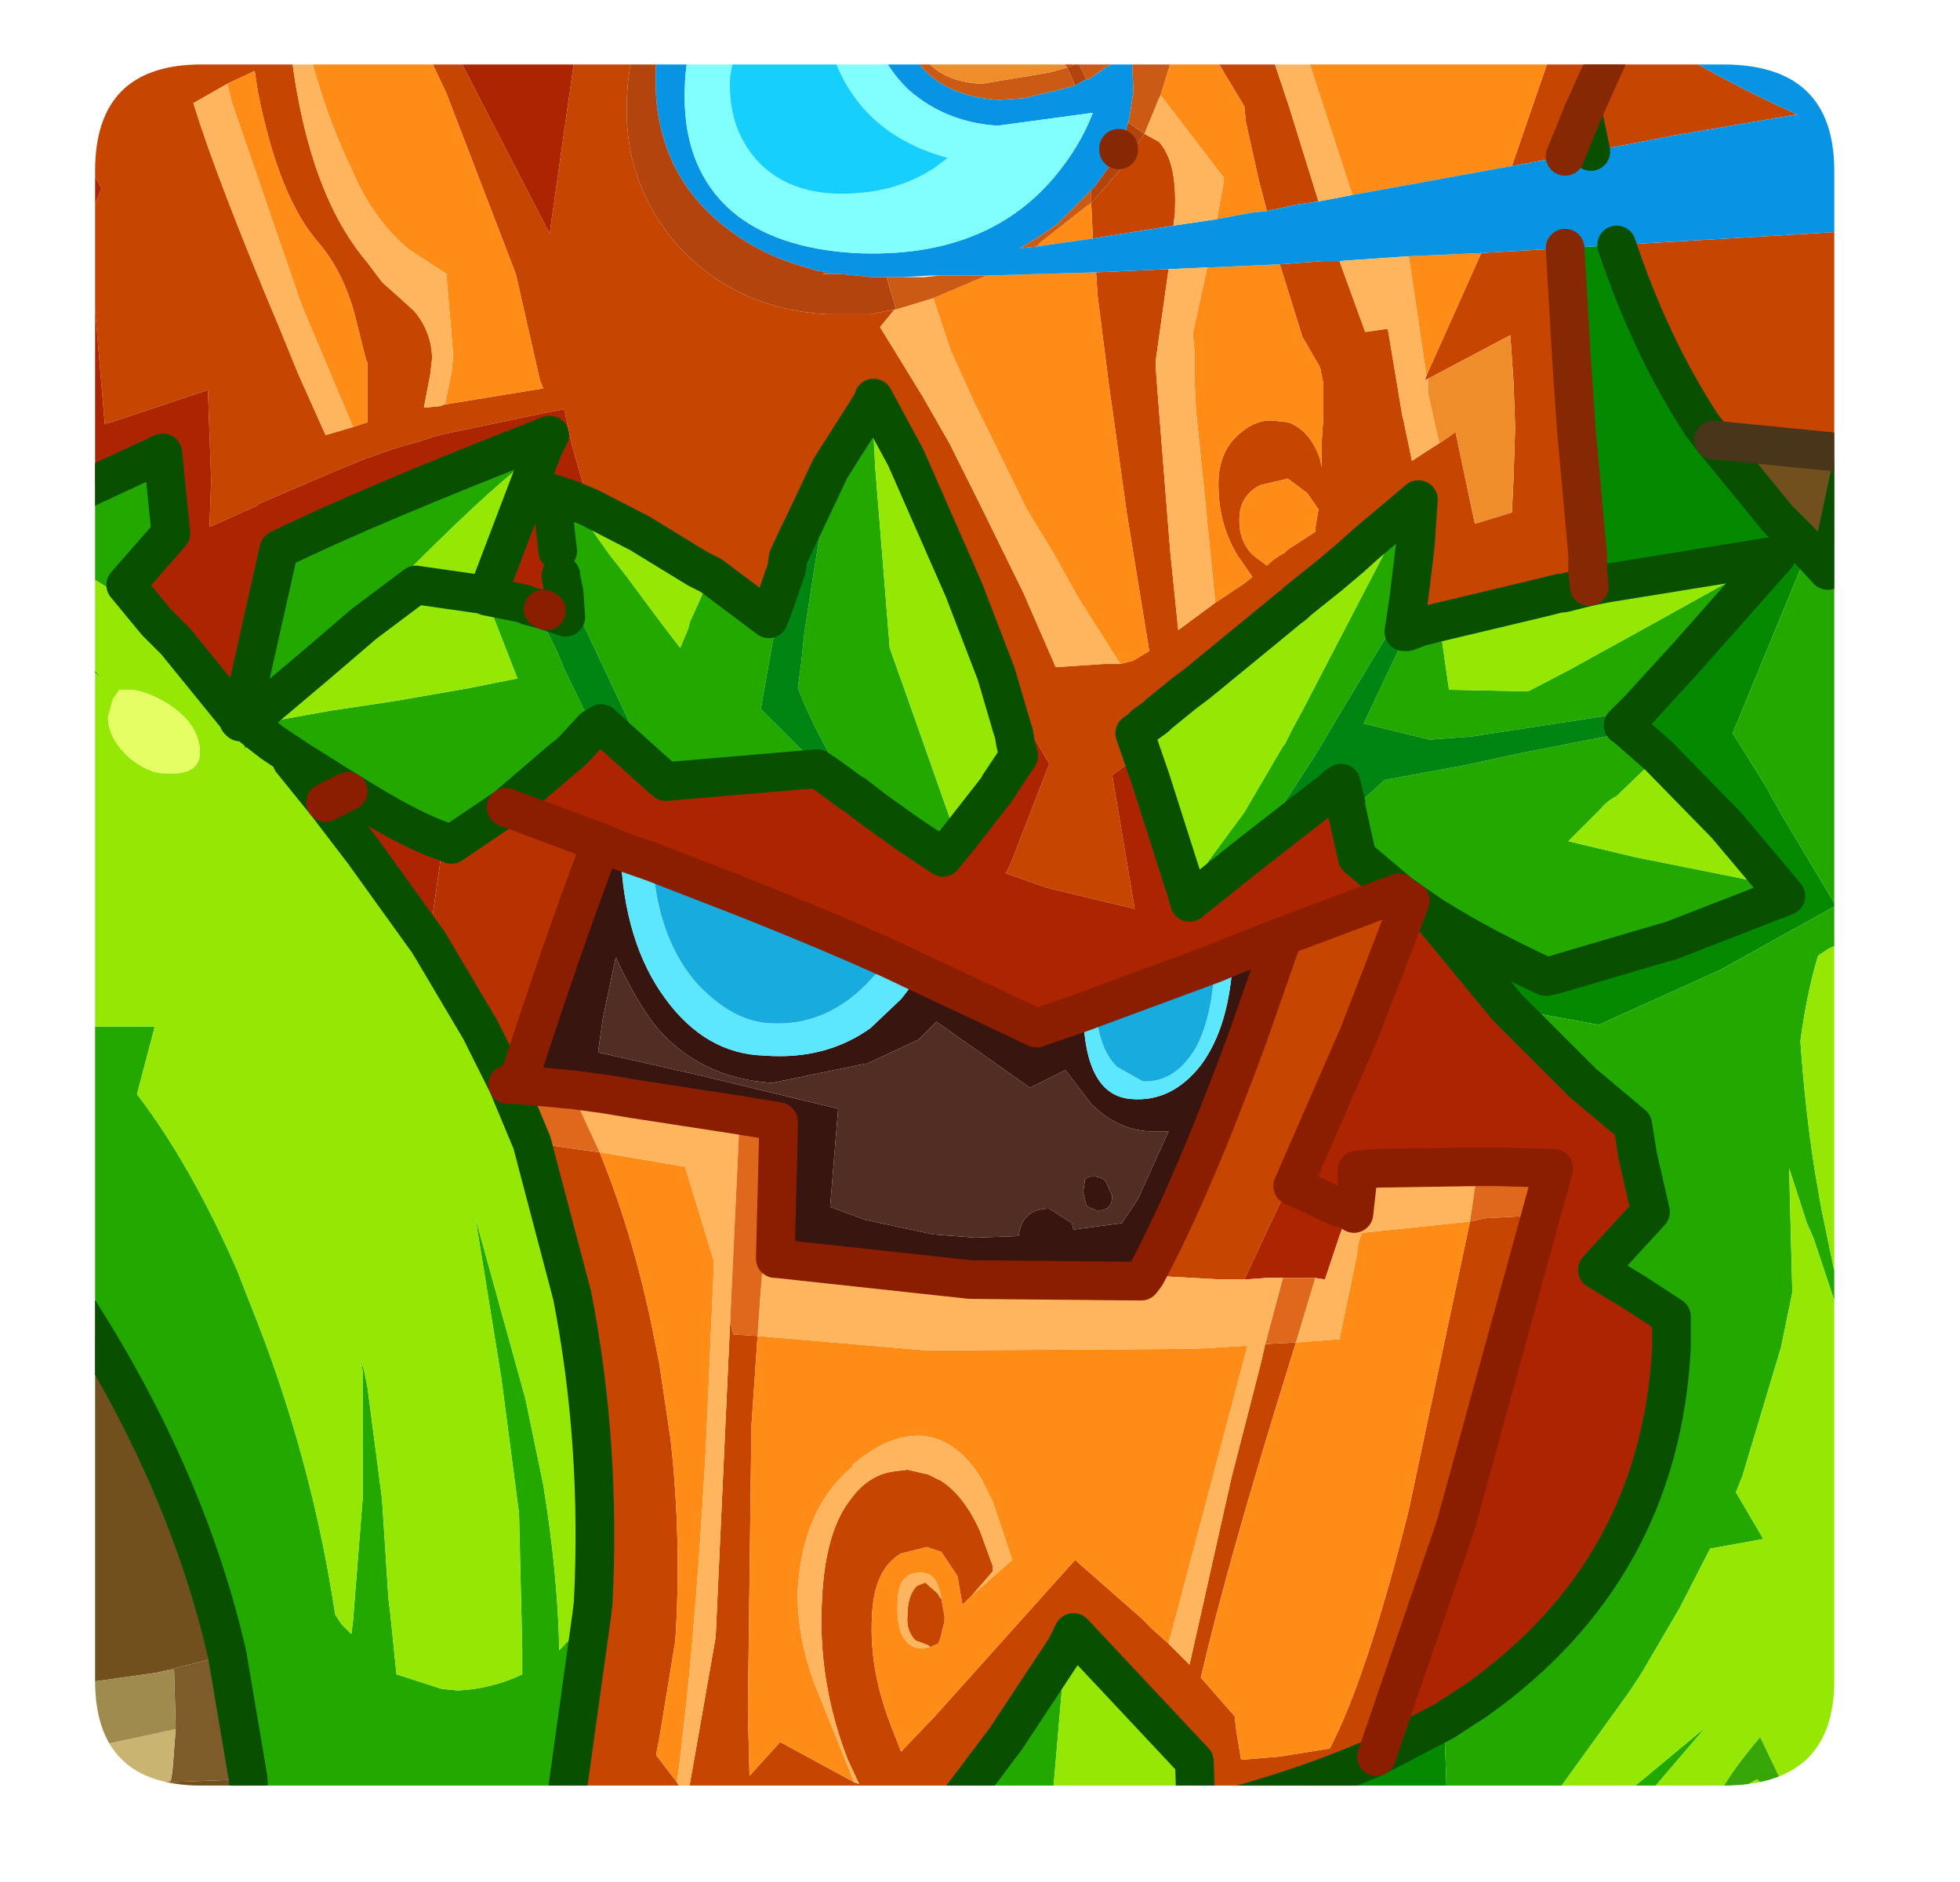 <?xml version="1.0" encoding="UTF-8" standalone="no"?>
<svg xmlns:ffdec="https://www.free-decompiler.com/flash" xmlns:xlink="http://www.w3.org/1999/xlink" ffdec:objectType="frame" height="58.4px" width="60.8px" xmlns="http://www.w3.org/2000/svg">
  <g transform="matrix(1.0, 0.0, 0.0, 1.0, 2.95, 2.0)">
    <clipPath id="clipPath0" transform="matrix(1.0, 0.0, 0.0, 1.0, 0.0, 0.0)">
      <path d="M50.5 0.0 Q53.95 0.0 53.95 3.3 L53.95 50.15 Q53.95 53.4 50.5 53.4 L3.3 53.4 Q0.0 53.4 0.0 50.15 L0.0 3.3 Q0.0 0.0 3.3 0.0 L50.5 0.0" fill="#000000" fill-rule="evenodd" stroke="none"/>
    </clipPath>
    <g clip-path="url(#clipPath0)">
      <use ffdec:characterId="2" height="58.4" transform="matrix(1.0, 0.0, 0.0, 1.0, -2.95, -2.0)" width="60.8" xlink:href="#shape1"/>
    </g>
    <use ffdec:characterId="3" height="53.4" transform="matrix(1.0, 0.0, 0.0, 1.0, 0.0, 0.0)" width="53.95" xlink:href="#shape2"/>
  </g>
  <defs>
    <g id="shape1" transform="matrix(1.0, 0.0, 0.0, 1.0, 2.95, 2.0)">
      <path d="M44.2 55.8 L40.15 55.8 40.25 54.8 40.25 54.65 37.85 55.1 37.7 55.15 34.9 55.8 34.05 55.8 34.05 55.4 34.15 54.35 Q37.25 53.6 39.75 52.5 L41.85 51.4 42.0 55.75 44.1 55.1 44.2 55.8 M14.1 55.8 L11.35 55.8 12.3 55.15 14.65 53.55 14.1 55.8 M5.1 55.8 L4.85 55.8 4.85 55.45 5.1 55.8 M46.4 2.7 L45.6 2.85 46.15 1.5 46.4 2.7 M40.6 17.6 L41.1 17.45 40.7 17.6 40.6 17.6 M46.35 16.2 L46.3 15.7 46.3 15.2 45.95 11.35 45.8 9.15 45.6 5.7 47.2 5.6 Q48.25 8.75 49.85 11.2 L50.2 11.65 52.2 14.1 53.15 15.05 50.8 20.75 51.8 22.35 52.3 23.25 54.0 26.1 50.4 28.1 47.3 29.5 46.65 29.8 44.75 29.45 43.8 29.25 41.45 26.4 Q42.95 27.35 45.0 28.3 L45.25 28.25 48.65 27.25 48.85 27.2 52.45 25.8 52.2 25.5 50.6 23.6 48.5 21.45 47.65 20.7 47.6 20.65 47.4 20.5 47.9 20.0 49.45 18.3 52.15 15.25 52.1 15.25 46.85 16.1 46.35 16.2" fill="#058a00" fill-rule="evenodd" stroke="none"/>
      <path d="M10.85 10.55 L13.9 10.05 13.8 9.8 13.55 8.7 13.05 6.5 10.9 0.9 10.1 -0.8 9.9 -0.85 6.7 -0.45 6.1 -0.2 Q6.65 4.05 8.45 6.15 L8.9 6.75 9.9 7.65 Q10.4 8.25 10.45 9.0 L10.45 9.15 10.4 9.6 10.2 10.65 10.7 10.6 10.85 10.55 M10.7 -1.45 L11.0 -0.75 14.1 5.25 15.05 -1.45 17.05 -1.45 Q16.55 -0.3 16.5 1.0 16.35 3.7 18.15 5.7 19.95 7.6 22.7 7.75 L24.05 7.75 24.8 7.6 24.35 8.15 25.15 9.45 25.7 10.35 26.5 11.75 27.45 13.65 28.8 16.4 29.8 18.7 31.3 18.6 31.8 18.6 32.2 18.5 32.7 18.2 32.0 13.9 31.55 10.65 31.45 9.95 31.1 7.2 31.05 6.45 33.3 6.35 32.9 9.2 32.9 9.4 33.0 10.7 33.35 15.1 33.6 17.55 34.75 16.7 35.65 16.1 35.9 15.9 35.45 15.25 Q34.8 14.2 34.85 12.85 34.9 12.0 35.45 11.5 36.0 11.0 36.55 11.05 L37.0 11.1 Q37.7 11.35 38.0 12.25 L38.05 12.5 38.05 11.7 38.1 10.95 38.1 9.9 38.0 9.4 37.45 8.45 36.75 6.2 38.1 6.1 38.6 6.1 39.4 8.3 40.1 8.2 40.55 10.9 40.6 11.1 40.85 12.3 Q41.3 12.0 41.7 11.75 L42.0 11.55 42.2 11.4 42.8 14.25 43.95 13.9 44.0 12.85 44.05 11.25 44.0 9.85 43.9 8.4 41.35 9.75 41.25 9.8 41.3 9.65 43.0 5.85 45.6 5.7 45.8 9.15 45.95 11.35 46.3 15.2 46.3 15.7 46.35 16.2 45.55 16.4 45.45 16.4 44.85 16.55 41.7 17.3 41.1 17.45 40.6 17.6 40.75 16.6 40.95 14.95 41.05 13.5 40.7 13.8 39.45 14.85 38.95 15.3 38.3 15.85 37.3 16.65 37.2 16.75 37.0 16.9 36.7 17.15 34.2 19.2 33.8 19.5 33.0 20.15 32.9 20.25 32.85 20.25 32.55 20.5 32.4 20.65 32.25 20.75 32.45 21.4 31.55 22.05 32.25 26.2 29.55 25.55 28.4 25.15 28.25 25.1 28.4 24.8 29.6 21.7 27.95 18.9 26.95 16.3 25.15 12.2 24.15 10.35 24.1 10.5 23.05 12.15 22.8 12.55 21.95 14.35 21.8 14.65 21.5 15.3 21.05 16.8 20.9 17.2 19.1 15.85 18.7 15.65 16.9 14.55 15.35 13.75 14.8 11.85 14.55 10.7 14.0 10.8 10.9 11.45 10.5 11.55 10.2 11.65 10.05 11.7 Q9.25 11.9 8.5 12.2 L8.45 12.2 Q8.0 12.4 7.6 12.55 L5.15 13.6 5.05 13.65 5.0 13.7 3.55 14.35 3.6 12.9 3.5 10.1 0.5 11.1 0.3 11.15 -0.2 5.25 0.0 4.3 0.2 3.85 -0.25 3.05 -0.9 4.35 -0.9 4.75 -0.8 11.5 -1.9 11.8 -2.35 11.45 -2.35 4.75 -2.3 4.45 -1.5 2.55 -0.45 0.2 -2.35 0.65 -2.35 -1.45 10.7 -1.45 M28.95 -1.45 L30.05 -1.45 30.5 -0.05 30.15 0.1 29.65 -0.65 29.4 -0.85 28.95 -1.45 M34.0 -1.45 L36.15 -1.45 36.55 -0.15 37.05 1.35 37.95 4.25 37.25 4.35 36.35 4.55 36.1 3.6 35.7 1.8 35.65 1.3 34.0 -1.45 M45.1 -1.45 L47.45 -1.45 47.45 -1.4 Q50.0 0.3 52.8 1.55 L49.0 2.2 46.4 2.7 46.15 1.5 45.6 2.85 43.95 3.15 45.5 -1.35 45.1 -1.45 M57.25 5.0 L57.25 11.65 55.75 12.2 50.2 11.65 49.85 11.2 Q48.25 8.75 47.2 5.6 L51.5 5.35 57.25 5.0 M25.35 55.8 L25.0 55.8 24.1 55.3 22.55 54.25 21.7 55.8 14.1 55.8 14.65 53.55 15.4 48.15 15.45 47.75 Q15.7 42.8 14.8 38.2 L13.55 33.45 14.9 33.65 15.65 33.75 Q16.65 36.2 17.25 39.05 L17.5 40.3 17.85 42.65 Q18.2 45.75 18.0 48.9 L17.5 51.95 17.4 52.45 18.05 53.3 18.3 53.75 18.45 53.35 19.25 48.8 19.7 39.0 19.8 39.4 20.55 39.45 20.35 42.4 20.35 42.6 20.35 43.05 20.25 51.1 20.3 53.1 21.25 52.05 23.55 53.3 23.7 53.35 23.35 52.6 Q22.4 50.15 22.55 47.6 22.65 45.5 23.45 44.5 24.0 43.75 24.8 43.65 L25.2 43.6 25.85 43.75 26.25 43.95 Q26.95 44.4 27.45 45.5 L27.85 46.6 27.85 46.75 27.2 47.5 26.9 47.8 26.9 47.75 26.75 46.9 26.25 46.15 25.8 46.0 25.0 46.2 Q24.15 46.7 24.1 48.15 24.0 49.85 24.75 51.7 L25.0 52.35 26.05 51.25 30.4 46.4 32.45 48.2 32.8 48.55 33.3 49.0 33.95 49.65 35.25 43.85 36.15 40.35 36.3 39.7 37.25 39.65 37.05 40.3 Q35.15 46.4 34.3 50.05 L35.35 51.25 35.4 51.7 35.55 52.6 36.75 52.5 38.3 52.25 Q39.45 50.05 40.75 44.85 L42.65 35.9 43.1 35.8 44.85 35.7 42.2 45.35 39.75 52.5 Q37.25 53.6 34.15 54.35 L34.15 54.15 34.1 52.65 30.35 48.65 30.1 49.15 28.25 51.95 25.35 55.8 M31.05 0.3 L31.3 0.1 31.3 0.15 31.05 0.3 M40.8 25.95 L40.05 27.9 39.2 30.1 35.65 37.7 34.95 37.7 33.15 37.6 32.6 37.55 Q34.0 34.95 35.75 30.2 L36.85 27.05 40.45 25.7 40.8 25.95 M33.45 5.0 L30.95 5.4 30.9 4.3 31.95 3.1 32.55 2.15 33.0 2.4 Q33.55 3.0 33.5 4.45 L33.5 4.5 33.5 4.6 33.45 5.0 M31.75 2.6 L31.95 2.15 31.75 2.65 31.75 2.6 M37.6 13.3 L37.0 12.85 36.15 13.05 Q35.55 13.35 35.5 14.0 35.45 14.8 35.95 15.25 L36.35 15.55 Q36.6 15.3 36.9 15.15 L37.0 15.05 37.85 14.5 37.85 14.4 37.95 13.8 37.6 13.3 M8.0 11.25 L8.45 11.1 8.45 9.25 8.4 9.15 8.05 7.75 Q7.7 6.45 6.95 5.55 5.7 4.15 5.05 0.85 L4.95 0.2 4.1 0.6 3.05 1.2 Q3.75 3.5 5.75 8.25 L6.3 9.6 7.15 11.5 8.0 11.25 M26.25 47.6 L26.35 48.15 26.35 48.3 26.2 48.9 26.15 49.0 25.9 49.1 25.85 49.05 25.45 48.9 Q25.15 48.6 25.2 48.1 25.2 47.55 25.45 47.25 L25.5 47.2 25.75 47.1 26.15 47.45 26.2 47.55 26.25 47.6 M46.15 1.5 L47.45 -1.4 46.15 1.5" fill="#c74500" fill-rule="evenodd" stroke="none"/>
      <path d="M6.7 -0.45 L9.9 -0.85 10.1 -0.8 10.9 0.9 13.05 6.5 13.55 8.7 13.8 9.8 13.9 10.05 10.85 10.55 11.05 9.6 11.1 9.15 11.1 8.9 10.9 6.55 10.9 6.5 9.75 5.75 Q8.65 4.85 8.0 3.35 7.2 1.7 6.7 -0.2 L6.7 -0.45 M31.2 -1.45 L33.5 -1.45 32.9 -1.1 32.65 -1.0 Q32.0 -0.65 31.45 -0.45 L31.2 -1.45 M33.55 -1.45 L34.0 -1.45 35.65 1.3 35.7 1.8 36.1 3.6 36.35 4.55 35.85 4.6 34.8 4.8 35.0 3.7 35.0 3.5 33.05 0.95 33.45 -0.35 33.55 -1.3 33.55 -1.45 M37.25 -1.45 L45.1 -1.45 45.5 -1.35 43.95 3.15 39.0 4.05 37.65 -0.1 37.25 -1.45 M43.0 5.85 L41.3 9.65 40.75 5.95 43.0 5.85 M36.75 6.2 L37.45 8.45 38.0 9.4 38.1 9.9 38.1 10.95 38.05 11.7 38.05 12.5 38.0 12.25 Q37.7 11.35 37.0 11.1 L36.55 11.05 Q36.0 11.0 35.45 11.5 34.9 12.0 34.85 12.85 34.8 14.2 35.45 15.25 L35.9 15.9 35.65 16.1 34.75 16.7 34.25 11.7 34.15 10.75 34.1 9.65 34.1 8.95 34.1 8.85 34.05 8.35 34.5 6.3 36.75 6.2 M31.05 6.45 L31.1 7.2 31.45 9.95 31.55 10.65 32.0 13.9 32.7 18.2 32.2 18.5 31.8 18.6 30.5 16.55 29.75 15.2 28.9 13.8 27.7 11.35 27.25 10.45 27.05 10.0 26.55 8.9 26.0 7.25 27.65 6.55 29.3 6.5 31.05 6.45 M42.65 35.9 L40.75 44.85 Q39.45 50.05 38.3 52.25 L36.75 52.5 35.55 52.6 35.4 51.7 35.35 51.25 34.3 50.05 Q35.15 46.4 37.05 40.3 L37.25 39.65 38.6 39.55 39.15 36.9 Q39.15 36.6 39.3 36.25 L42.65 35.9 M30.95 5.4 L29.2 5.65 29.35 5.5 30.75 4.4 30.9 4.3 30.95 5.4 M37.6 13.3 L37.95 13.8 37.85 14.4 37.85 14.5 37.0 15.05 36.9 15.15 Q36.6 15.3 36.35 15.55 L35.95 15.25 Q35.45 14.8 35.5 14.0 35.55 13.35 36.15 13.05 L37.0 12.85 37.6 13.3 M4.1 0.6 L4.95 0.2 5.05 0.85 Q5.7 4.15 6.95 5.55 7.7 6.45 8.05 7.75 L8.4 9.15 8.45 9.25 8.45 11.1 8.0 11.25 6.4 7.45 4.25 1.2 4.1 0.6 M15.65 33.75 L18.3 34.2 19.2 37.15 19.0 41.7 18.95 42.85 Q18.6 49.2 18.05 53.3 L17.4 52.45 17.5 51.95 18.0 48.9 Q18.2 45.75 17.85 42.65 L17.5 40.3 17.25 39.05 Q16.65 36.2 15.65 33.75 M23.55 53.3 L21.25 52.05 20.3 53.1 20.25 51.1 20.35 43.05 20.35 42.6 20.35 42.4 20.55 39.45 25.8 39.9 34.1 39.85 35.75 39.75 33.3 49.0 32.8 48.55 32.45 48.2 30.4 46.4 26.05 51.25 25.0 52.35 24.75 51.7 Q24.0 49.85 24.1 48.15 24.15 46.7 25.0 46.2 L25.8 46.0 26.25 46.15 26.75 46.9 26.9 47.75 26.9 47.8 27.2 47.5 28.45 46.4 27.85 44.6 27.5 43.9 Q26.75 42.65 25.65 42.55 24.6 42.5 23.5 43.45 L23.5 43.5 Q21.95 44.8 21.8 47.3 21.75 48.65 22.3 50.2 L23.55 53.3 M26.25 47.6 L26.2 47.35 Q26.05 46.8 25.65 46.8 24.95 46.75 24.9 47.6 24.8 49.1 25.65 49.15 L25.9 49.1 26.15 49.0 26.2 48.9 26.35 48.3 26.35 48.15 26.25 47.6" fill="#ff8d17" fill-rule="evenodd" stroke="none"/>
      <path d="M57.25 17.45 L57.25 19.1 56.2 17.9 56.4 17.85 57.25 17.45 M57.25 54.1 L57.25 55.8 56.3 55.8 57.25 54.1 M4.85 55.8 L-2.35 55.8 -2.35 54.0 2.15 53.3 4.75 53.2 4.85 55.45 4.85 55.8 M-2.35 50.25 L-2.35 38.25 -0.9 38.05 Q2.8 43.65 4.1 49.35 L1.9 49.9 -1.3 50.35 -2.35 50.25 M50.2 11.65 L55.75 12.2 54.45 12.65 53.85 15.45 53.75 15.7 53.15 15.05 52.2 14.1 50.2 11.65" fill="#72501e" fill-rule="evenodd" stroke="none"/>
      <path d="M57.25 11.65 L57.25 14.4 56.35 15.05 56.15 15.35 55.1 17.0 54.9 17.4 55.95 17.65 56.4 17.85 56.2 17.9 57.25 19.1 57.25 26.0 55.9 26.5 55.95 28.4 55.95 33.65 55.7 36.05 55.45 31.85 55.25 29.4 54.9 26.9 54.8 26.95 53.75 27.45 53.45 27.65 Q53.1 28.8 52.9 30.3 53.05 32.45 53.35 34.35 L53.55 35.5 54.45 39.85 53.3 36.4 53.1 35.95 52.55 34.25 52.65 38.1 52.3 39.8 51.1 43.8 50.9 44.3 51.75 45.75 50.1 46.05 49.15 47.9 47.95 49.95 47.55 50.55 45.35 53.6 45.4 53.7 45.7 55.1 45.85 55.0 47.3 53.8 49.95 51.6 47.3 54.7 46.6 55.5 46.3 55.8 44.2 55.8 44.1 55.1 42.0 55.75 41.85 51.4 42.85 50.75 Q48.55 46.7 48.9 39.8 L48.9 38.85 47.75 38.1 46.6 37.4 48.25 35.6 47.85 33.85 47.7 32.9 46.15 31.6 43.8 29.25 44.75 29.45 46.65 29.8 47.3 29.5 50.4 28.1 54.0 26.1 52.3 23.25 51.8 22.35 50.8 20.75 53.15 15.05 53.75 15.7 53.85 15.45 54.45 12.65 55.75 12.2 57.25 11.65 M57.25 52.7 L57.25 54.1 56.3 55.8 53.65 55.8 54.0 54.95 54.65 53.25 55.05 54.8 57.25 52.7 M39.15 55.8 L34.9 55.8 37.7 55.15 37.85 55.1 40.25 54.65 40.25 54.8 39.15 55.8 M29.55 55.8 L25.35 55.8 28.25 51.95 30.1 49.15 29.6 54.95 29.55 55.8 M11.35 55.8 L5.1 55.8 4.85 55.45 4.75 53.2 4.1 49.35 Q2.8 43.65 -0.9 38.05 L-2.35 36.0 -2.35 29.55 -1.7 29.8 -0.3 29.85 1.65 29.85 1.85 29.85 1.8 30.05 1.3 31.95 Q2.95 34.1 4.4 37.4 L4.85 38.55 Q6.7 43.15 7.45 48.1 L7.65 48.4 7.95 48.7 8.0 48.3 8.3 44.5 8.3 44.25 8.3 41.85 8.3 40.6 8.3 40.55 8.25 40.2 8.35 40.55 8.45 41.05 8.9 44.5 9.1 47.6 9.15 48.0 9.35 49.95 10.75 50.4 11.25 50.45 Q12.3 50.4 13.25 49.95 L13.25 49.15 13.15 44.95 12.6 40.75 11.8 35.8 13.35 41.4 13.9 44.05 Q14.35 46.8 14.4 49.2 L15.4 48.15 14.65 53.55 12.3 55.15 11.35 55.8 M-2.35 16.95 L-2.35 16.0 -1.3 17.2 -1.15 17.4 0.2 19.05 -1.55 17.55 -2.35 16.95 M-2.35 14.85 L-2.35 13.9 -2.2 14.05 2.1 12.05 2.35 14.55 0.95 16.15 1.9 17.3 Q-0.15 15.7 -2.35 14.85 M4.45 20.35 L4.5 20.4 5.7 15.05 Q8.45 13.7 14.1 11.5 L13.9 11.9 13.1 12.55 Q11.6 13.75 8.4 17.05 L6.95 18.55 4.7 20.45 4.75 20.45 5.35 20.4 7.3 20.05 9.3 19.75 11.6 19.35 13.1 19.05 12.4 17.25 12.15 16.65 12.1 16.55 12.05 16.45 12.15 16.5 13.15 16.7 13.35 16.75 13.45 16.8 13.65 16.85 14.35 18.25 14.55 18.75 15.45 20.6 14.85 21.25 14.75 21.35 14.5 21.55 12.75 23.05 11.05 24.2 10.8 24.1 Q9.75 23.75 7.85 22.55 L7.6 22.4 6.25 21.55 5.5 21.05 5.05 20.7 4.65 21.25 4.45 20.35 M14.45 15.9 L14.45 15.85 14.35 15.1 14.15 13.3 14.75 13.5 15.95 15.2 16.5 15.9 17.5 17.25 18.15 18.1 18.4 17.5 18.45 17.3 19.1 15.85 20.9 17.2 21.05 16.8 21.45 15.65 21.2 16.7 21.05 17.75 20.95 18.3 20.65 20.0 22.7 22.05 22.4 21.85 17.7 22.25 17.25 21.85 14.45 15.9 M22.8 12.55 L23.05 12.15 24.1 10.5 24.2 12.5 24.65 18.1 25.2 19.65 25.5 20.5 26.75 24.05 26.3 24.6 25.25 23.9 24.2 23.15 23.55 22.65 Q22.45 21.0 21.8 19.35 L21.9 18.6 22.0 17.65 22.3 15.7 22.7 13.3 22.75 12.9 22.8 12.6 22.8 12.55 M40.7 13.8 L41.05 13.5 40.95 14.95 40.75 16.6 38.55 20.25 38.05 21.1 37.9 21.35 37.35 22.2 36.5 23.5 35.75 24.55 35.7 24.6 33.95 26.0 33.85 25.65 35.65 23.2 36.85 21.15 36.9 21.1 37.15 20.6 37.45 20.05 40.7 13.8 M41.1 17.45 L41.7 17.3 42.0 19.4 44.45 19.45 45.7 18.8 48.6 17.2 52.1 15.25 52.15 15.25 49.45 18.3 47.9 20.0 46.95 20.2 42.7 20.85 41.4 20.95 39.35 20.45 40.7 17.6 41.1 17.45 M47.65 20.7 L48.5 21.45 47.2 22.7 Q46.9 22.85 46.7 23.1 L45.7 24.1 47.8 24.6 51.05 25.25 52.2 25.5 52.45 25.8 48.85 27.2 48.65 27.25 45.25 28.25 45.0 28.3 Q42.95 27.35 41.45 26.4 L40.8 25.95 40.45 25.7 39.15 24.6 38.85 23.25 40.0 22.2 42.45 21.75 44.3 21.35 47.65 20.7 M4.75 20.45 L5.05 20.7 4.75 20.45" fill="#23a900" fill-rule="evenodd" stroke="none"/>
      <path d="M57.25 14.4 L57.25 17.45 56.4 17.85 55.95 17.65 54.9 17.4 55.1 17.0 56.15 15.35 56.35 15.05 57.25 14.4 M57.25 26.0 L57.25 37.85 57.15 37.95 57.25 37.95 57.25 52.7 55.05 54.8 54.65 53.25 54.0 54.95 53.65 55.8 46.3 55.8 46.6 55.5 47.3 54.7 49.95 51.6 47.3 53.8 45.85 55.0 45.7 55.1 45.4 53.7 45.35 53.6 47.55 50.55 47.95 49.95 49.15 47.9 50.1 46.05 51.75 45.75 50.9 44.3 51.1 43.8 52.3 39.8 52.65 38.1 52.55 34.25 53.1 35.95 53.3 36.4 54.45 39.85 53.55 35.5 53.35 34.35 Q53.05 32.45 52.9 30.3 53.1 28.8 53.45 27.65 L53.75 27.45 54.8 26.95 54.9 26.9 55.25 29.4 55.45 31.85 55.7 36.05 55.95 33.65 55.95 28.4 55.9 26.5 57.25 26.0 M40.15 55.8 L39.15 55.8 40.25 54.8 40.15 55.8 M34.05 55.8 L29.55 55.8 29.6 54.95 30.1 49.15 30.35 48.65 34.1 52.65 34.15 54.15 34.15 54.35 34.05 55.4 34.05 55.8 M25.0 55.8 L21.7 55.8 22.55 54.25 24.1 55.3 25.0 55.8 M-2.35 29.55 L-2.35 16.95 -1.55 17.55 0.2 19.05 -1.15 17.4 -1.3 17.2 -2.35 16.0 -2.35 14.85 Q-0.15 15.7 1.9 17.3 L2.5 17.9 4.45 20.3 4.45 20.35 4.65 21.25 5.05 20.7 5.5 21.05 6.25 21.55 6.1 21.6 7.15 22.9 8.3 24.4 10.35 27.25 11.95 29.95 12.8 31.65 13.55 33.45 14.8 38.2 Q15.7 42.8 15.45 47.75 L15.4 48.15 14.4 49.2 Q14.35 46.8 13.9 44.05 L13.35 41.4 11.8 35.8 12.6 40.75 13.15 44.95 13.25 49.15 13.25 49.95 Q12.3 50.4 11.25 50.45 L10.75 50.4 9.35 49.95 9.15 48.0 9.1 47.6 8.9 44.5 8.45 41.05 8.35 40.55 8.25 40.2 8.3 40.55 8.3 40.6 8.3 41.85 8.3 44.25 8.3 44.5 8.0 48.3 7.95 48.7 7.65 48.4 7.45 48.1 Q6.7 43.15 4.85 38.55 L4.4 37.4 Q2.95 34.1 1.3 31.95 L1.8 30.05 1.85 29.85 1.65 29.85 -0.3 29.85 -1.7 29.8 -2.35 29.55 M13.9 11.9 L12.15 16.5 12.05 16.45 9.95 16.15 8.35 17.35 6.95 18.55 8.35 17.35 9.95 16.15 12.05 16.45 12.1 16.55 12.15 16.65 12.4 17.25 13.1 19.05 11.6 19.35 9.3 19.75 7.3 20.05 5.35 20.4 4.75 20.45 4.7 20.45 6.95 18.55 8.4 17.05 Q11.6 13.75 13.1 12.55 L13.9 11.9 M14.75 13.5 L15.35 13.75 16.9 14.55 18.7 15.65 19.1 15.85 18.45 17.3 18.4 17.5 18.15 18.1 17.5 17.25 16.5 15.9 15.95 15.2 14.75 13.5 M24.1 10.5 L24.15 10.35 25.15 12.2 26.95 16.3 27.95 18.9 28.45 20.6 28.5 20.75 28.55 21.05 28.65 21.45 28.05 22.35 28.0 22.45 26.75 24.05 25.5 20.5 25.2 19.65 24.65 18.1 24.2 12.5 24.1 10.5 M32.25 20.75 L32.4 20.65 32.55 20.5 32.9 20.25 33.0 20.15 33.8 19.5 34.2 19.2 36.7 17.15 37.0 16.9 37.2 16.75 37.3 16.65 38.3 15.85 38.95 15.3 39.45 14.85 40.7 13.8 37.45 20.05 37.15 20.6 36.9 21.1 36.85 21.15 35.65 23.2 33.85 25.65 32.75 22.2 32.25 20.75 M41.7 17.3 L44.85 16.55 45.45 16.4 45.55 16.4 46.35 16.2 46.85 16.1 52.1 15.25 48.6 17.2 45.7 18.8 44.45 19.45 42.0 19.4 41.7 17.3 M48.5 21.45 L50.6 23.6 52.2 25.5 51.05 25.25 47.8 24.6 45.7 24.1 46.7 23.1 Q46.9 22.85 47.2 22.7 L48.5 21.45 M0.75 19.4 L0.55 19.7 0.4 20.25 Q0.4 20.9 1.05 21.5 1.65 22.0 2.2 22.0 3.25 22.05 3.25 21.35 3.25 20.45 2.2 19.8 1.5 19.4 1.05 19.4 L0.75 19.4 M52.25 53.15 L51.65 51.9 Q50.55 53.2 50.25 53.95 L51.55 53.2 52.7 54.25 52.25 53.15" fill="#96e903" fill-rule="evenodd" stroke="none"/>
      <path d="M17.65 -1.45 L18.75 -1.45 Q18.35 -0.5 18.3 0.55 18.15 3.15 19.75 4.55 21.1 5.7 23.55 5.85 27.6 6.05 29.75 3.5 30.55 2.55 30.95 1.5 L28.0 1.9 Q26.4 1.8 25.25 0.8 24.35 -0.05 23.95 -1.45 L24.9 -1.45 Q25.45 0.95 28.05 1.1 L28.8 1.05 30.05 0.75 30.4 0.65 30.75 0.45 30.8 0.45 30.85 0.45 31.05 0.3 31.3 0.15 31.3 0.1 31.45 0.05 32.15 -0.45 32.2 0.65 32.2 0.85 32.2 0.9 32.1 1.55 32.05 1.8 32.0 1.95 31.95 2.15 31.75 2.6 31.4 3.25 31.0 3.8 30.9 3.9 30.0 4.8 29.85 4.95 29.35 5.3 28.7 5.7 29.2 5.65 30.95 5.4 33.45 5.0 34.8 4.8 35.85 4.6 36.35 4.55 37.25 4.35 37.95 4.25 39.0 4.05 43.95 3.15 45.6 2.85 46.4 2.7 49.0 2.2 52.8 1.55 Q50.0 0.3 47.45 -1.4 L47.45 -1.45 52.95 -1.45 54.7 -0.75 56.15 -0.25 56.4 -0.15 57.25 0.1 57.25 5.0 51.5 5.35 47.2 5.6 45.6 5.7 43.0 5.85 40.75 5.95 38.6 6.1 38.1 6.1 36.75 6.2 34.5 6.3 33.3 6.35 31.05 6.45 29.3 6.5 27.65 6.55 27.2 6.55 26.2 6.55 25.9 6.55 25.0 6.6 24.85 6.6 24.55 6.6 24.15 6.6 24.1 6.6 23.1 6.5 22.55 6.5 22.75 6.45 22.4 6.4 22.05 6.3 21.9 6.25 Q20.7 5.9 19.75 5.2 17.2 3.35 17.4 0.0 L17.65 -1.45" fill="#0895e5" fill-rule="evenodd" stroke="none"/>
      <path d="M18.75 -1.45 L20.05 -1.45 19.7 0.35 Q19.6 1.95 20.55 3.0 21.4 3.9 22.8 4.0 24.7 4.1 26.05 3.2 L26.45 2.9 Q23.15 2.0 22.6 -1.45 L23.95 -1.45 Q24.35 -0.05 25.25 0.8 26.4 1.8 28.0 1.9 L30.95 1.5 Q30.55 2.55 29.75 3.5 27.6 6.05 23.55 5.85 21.1 5.7 19.75 4.55 18.15 3.15 18.3 0.55 18.35 -0.5 18.75 -1.45 M52.95 -1.45 L57.25 -1.45 57.25 0.1 56.4 -0.15 56.15 -0.25 54.7 -0.75 52.95 -1.45" fill="#82ffff" fill-rule="evenodd" stroke="none"/>
      <path d="M10.7 -1.45 L15.05 -1.45 14.1 5.25 11.0 -0.75 10.7 -1.45 M-2.35 13.9 L-2.35 11.45 -1.9 11.8 -0.8 11.5 -0.9 4.75 -0.9 4.35 -0.25 3.05 0.2 3.85 0.0 4.3 -0.2 5.25 0.3 11.15 0.5 11.1 3.5 10.1 3.6 12.9 3.55 14.35 5.0 13.7 5.05 13.65 5.15 13.6 7.6 12.55 Q8.0 12.4 8.45 12.2 L8.5 12.2 Q9.25 11.9 10.05 11.7 L10.2 11.65 10.5 11.55 10.9 11.45 14.0 10.8 14.55 10.7 14.8 11.85 15.35 13.75 14.75 13.5 14.15 13.3 14.35 15.1 14.45 15.85 14.45 15.9 14.5 16.15 14.55 16.4 14.6 17.15 13.9 16.9 13.65 16.85 13.45 16.8 13.35 16.75 13.15 16.7 12.15 16.5 13.9 11.9 14.1 11.5 Q8.45 13.7 5.7 15.05 L4.5 20.4 4.45 20.35 4.45 20.3 2.5 17.9 1.9 17.3 0.95 16.15 2.35 14.55 2.1 12.05 -2.2 14.05 -2.35 13.9 M-2.35 4.75 L-2.35 0.65 -0.45 0.2 -1.5 2.55 -2.3 4.45 -2.35 4.75 M27.95 18.9 L29.6 21.7 28.4 24.8 28.25 25.1 28.4 25.15 29.55 25.55 32.25 26.2 31.55 22.05 32.45 21.4 32.25 20.75 32.75 22.2 32.7 22.2 33.95 26.0 35.7 24.6 38.2 22.65 38.3 22.6 38.5 22.4 38.65 22.3 38.8 22.9 38.8 23.05 38.85 23.25 39.15 24.6 40.45 25.7 36.85 27.05 35.3 27.65 34.7 27.9 31.05 29.25 30.65 29.4 29.2 29.9 28.15 29.4 25.6 28.2 24.65 27.75 Q22.55 26.8 19.75 25.7 L17.3 24.75 16.3 24.4 15.7 24.15 12.75 23.05 14.5 21.55 14.75 21.35 14.85 21.25 15.7 20.45 16.25 20.95 17.25 21.85 17.7 22.25 22.4 21.85 22.7 22.05 23.05 22.3 23.45 22.6 24.2 23.15 25.25 23.9 26.3 24.6 26.75 24.05 28.0 22.45 28.05 22.35 28.65 21.45 28.55 21.05 28.5 20.75 28.45 20.6 27.95 18.9 M32.55 20.5 L32.85 20.25 32.9 20.25 32.55 20.5 M10.35 27.25 L8.3 24.4 7.15 22.9 6.1 21.6 6.25 21.55 7.6 22.4 7.85 22.55 7.15 22.9 7.85 22.55 Q9.75 23.75 10.8 24.1 L10.35 27.25 M43.8 29.25 L46.15 31.6 47.7 32.9 47.85 33.85 48.25 35.6 46.6 37.4 47.75 38.1 48.9 38.85 48.9 39.8 Q48.55 46.7 42.85 50.75 L41.85 51.4 39.75 52.5 42.2 45.35 44.85 35.7 45.25 34.25 43.45 34.2 42.9 34.2 39.65 34.25 39.25 34.3 39.15 34.3 39.15 34.75 39.15 34.3 39.25 34.3 39.15 34.75 39.05 35.65 38.9 35.55 38.55 35.45 37.6 35.0 37.15 34.8 39.2 30.1 37.15 34.8 37.6 35.0 38.55 35.45 38.9 35.55 38.6 36.35 38.15 37.7 37.85 37.65 36.85 37.65 36.8 37.65 36.35 37.65 35.65 37.7 39.2 30.1 40.05 27.9 40.8 25.95 41.45 26.4 43.8 29.25" fill="#ae2500" fill-rule="evenodd" stroke="none"/>
      <path d="M0.75 19.4 L1.05 19.4 Q1.5 19.4 2.2 19.8 3.25 20.45 3.25 21.35 3.25 22.05 2.2 22.0 1.65 22.0 1.05 21.5 0.4 20.9 0.4 20.25 L0.55 19.7 0.75 19.4" fill="#e6ff64" fill-rule="evenodd" stroke="none"/>
      <path d="M10.85 10.55 L10.7 10.6 10.2 10.65 10.4 9.6 10.45 9.15 10.45 9.0 Q10.4 8.25 9.9 7.65 L8.9 6.75 8.45 6.15 Q6.65 4.05 6.1 -0.2 L6.7 -0.45 6.7 -0.2 Q7.2 1.7 8.0 3.35 8.65 4.85 9.75 5.75 L10.9 6.5 10.9 6.55 11.1 8.9 11.1 9.15 11.05 9.6 10.85 10.55 M36.15 -1.45 L37.25 -1.45 37.65 -0.1 39.0 4.05 37.95 4.25 37.05 1.35 36.55 -0.15 36.15 -1.45 M32.55 2.15 L33.0 1.05 33.05 0.95 35.0 3.5 35.0 3.7 34.8 4.8 33.45 5.0 33.5 4.6 33.5 4.5 33.5 4.45 Q33.55 3.0 33.0 2.4 L32.55 2.15 M41.3 9.65 L41.25 9.8 41.35 9.75 41.35 10.2 41.55 11.1 41.7 11.75 Q41.3 12.0 40.85 12.3 L40.6 11.1 40.55 10.9 40.1 8.2 39.4 8.3 38.6 6.1 40.75 5.95 41.3 9.65 M34.75 16.7 L33.6 17.55 33.35 15.1 33.0 10.7 32.9 9.4 32.9 9.2 33.3 6.35 34.5 6.3 34.05 8.35 34.1 8.85 34.1 8.95 34.1 9.65 34.15 10.75 34.25 11.7 34.75 16.7 M31.8 18.6 L31.3 18.6 29.8 18.7 28.8 16.4 27.45 13.65 26.5 11.75 25.7 10.35 25.15 9.45 24.35 8.15 24.8 7.6 24.85 7.6 26.0 7.25 26.55 8.9 27.05 10.0 27.25 10.45 27.7 11.35 28.9 13.8 29.75 15.2 30.5 16.55 31.8 18.6 M38.9 35.55 L39.05 35.65 39.15 34.75 39.25 34.3 39.65 34.25 42.9 34.2 42.65 35.9 39.3 36.25 Q39.15 36.6 39.15 36.9 L38.6 39.55 37.25 39.65 37.85 37.65 38.15 37.7 38.6 36.35 38.9 35.55 M36.85 37.65 L36.3 39.7 36.15 40.35 35.25 43.85 33.95 49.65 33.3 49.0 35.75 39.75 34.1 39.85 25.8 39.9 20.55 39.45 Q20.8 35.55 21.2 33.1 L21.1 37.05 21.15 37.05 27.15 37.7 32.45 37.75 32.6 37.55 33.15 37.6 34.95 37.7 35.65 37.7 36.35 37.65 36.8 37.65 36.85 37.65 M4.1 0.6 L4.25 1.2 6.4 7.45 8.0 11.25 7.15 11.5 6.3 9.6 5.75 8.25 Q3.75 3.5 3.05 1.2 L4.1 0.6 M14.75 31.8 L15.85 31.95 16.75 32.1 20.0 32.6 19.7 39.0 19.25 48.8 18.45 53.35 18.3 53.75 18.05 53.3 Q18.6 49.2 18.95 42.85 L19.0 41.7 19.2 37.15 18.3 34.2 15.65 33.75 14.75 31.8 M23.55 53.3 L22.3 50.2 Q21.75 48.65 21.8 47.3 21.95 44.8 23.5 43.5 L23.5 43.45 Q24.6 42.5 25.65 42.55 26.75 42.65 27.5 43.9 L27.85 44.6 28.45 46.4 27.2 47.5 27.85 46.75 27.85 46.6 27.45 45.5 Q26.95 44.4 26.25 43.95 L25.85 43.75 25.2 43.6 24.8 43.65 Q24.0 43.75 23.45 44.5 22.65 45.5 22.55 47.6 22.4 50.15 23.35 52.6 L23.7 53.35 23.55 53.3 M25.9 49.1 L25.65 49.15 Q24.8 49.1 24.9 47.6 24.95 46.75 25.65 46.8 26.05 46.8 26.2 47.35 L26.25 47.6 26.2 47.55 26.15 47.45 25.75 47.1 25.5 47.2 25.45 47.25 Q25.2 47.55 25.2 48.1 25.15 48.6 25.45 48.9 L25.85 49.05 25.9 49.1" fill="#ffb65d" fill-rule="evenodd" stroke="none"/>
      <path d="M13.9 16.9 L14.6 17.15 14.0 16.95 13.9 16.9 M23.55 22.65 L24.2 23.15 23.45 22.6 23.55 22.65 M33.95 26.0 L32.7 22.2 32.75 22.2 33.85 25.65 33.95 26.0 M15.7 24.15 L16.3 24.4 Q16.4 27.25 17.7 29.0 18.95 30.7 20.75 30.75 22.65 30.9 24.05 29.9 L25.0 29.0 25.35 28.55 25.6 28.2 28.15 29.4 29.2 29.9 30.65 29.4 Q30.7 32.0 32.15 32.1 33.4 32.2 34.3 31.05 35.2 29.85 35.3 27.65 L36.85 27.05 35.75 30.2 Q34.0 34.95 32.6 37.55 L32.45 37.75 27.15 37.7 21.15 37.05 21.1 37.05 21.2 33.1 21.2 32.8 20.0 32.6 16.75 32.1 15.85 31.95 14.75 31.8 14.7 31.8 13.1 31.65 Q14.45 27.45 15.7 24.15 M17.4 29.85 Q16.8 29.1 16.15 27.7 L15.75 29.6 15.6 30.65 18.7 31.35 23.05 32.4 22.8 35.45 22.95 35.5 23.9 35.85 26.0 36.3 27.3 36.4 28.65 36.35 Q28.75 35.5 29.6 35.5 L30.3 35.95 30.35 36.15 31.85 35.95 32.35 35.2 33.3 33.1 32.7 33.1 Q31.7 33.05 30.9 32.25 L30.1 31.2 29.2 31.65 29.0 31.75 26.1 29.7 25.55 30.25 23.95 31.0 23.9 31.0 21.0 31.6 Q18.75 31.45 17.4 29.85 M30.7 34.65 L30.7 34.6 Q30.8 34.5 30.95 34.5 31.2 34.5 31.35 34.65 L31.55 35.1 Q31.55 35.6 31.05 35.55 L30.8 35.45 30.75 35.4 30.65 35.0 30.7 34.65" fill="#38150f" fill-rule="evenodd" stroke="none"/>
      <path d="M35.3 27.65 Q35.2 29.85 34.3 31.05 33.4 32.2 32.15 32.1 30.7 32.0 30.65 29.4 L31.05 29.25 Q31.1 30.5 31.7 31.1 L32.5 31.55 Q33.5 31.6 34.15 30.5 34.6 29.65 34.7 28.35 L34.7 27.9 35.3 27.65 M25.6 28.2 L25.35 28.55 25.0 29.0 24.05 29.9 Q22.65 30.9 20.75 30.75 18.95 30.7 17.7 29.0 16.4 27.25 16.3 24.4 L17.3 24.75 Q17.45 27.15 18.7 28.55 19.8 29.7 20.95 29.75 22.75 29.85 24.1 28.35 L24.45 28.0 24.65 27.75 25.6 28.2" fill="#5de8ff" fill-rule="evenodd" stroke="none"/>
      <path d="M17.3 24.75 L19.75 25.7 Q22.55 26.8 24.65 27.75 L24.45 28.0 24.1 28.35 Q22.75 29.85 20.95 29.75 19.8 29.7 18.7 28.55 17.45 27.15 17.3 24.75 M34.7 27.9 L34.7 28.35 Q34.6 29.65 34.15 30.5 33.5 31.6 32.5 31.55 L31.7 31.1 Q31.1 30.5 31.05 29.25 L34.7 27.9" fill="#18acde" fill-rule="evenodd" stroke="none"/>
      <path d="M17.4 29.85 Q18.75 31.45 21.0 31.6 L23.9 31.0 23.95 31.0 25.55 30.25 26.1 29.7 29.0 31.75 29.2 31.65 30.1 31.2 30.9 32.25 Q31.7 33.05 32.7 33.1 L33.3 33.1 32.35 35.2 31.85 35.95 30.35 36.15 30.3 35.95 29.6 35.5 Q28.75 35.5 28.65 36.35 L27.3 36.4 26.0 36.3 23.9 35.85 22.95 35.5 22.8 35.45 23.05 32.4 18.7 31.35 15.6 30.65 15.75 29.6 16.15 27.7 Q16.8 29.1 17.4 29.85 M30.7 34.65 L30.65 35.0 30.75 35.4 30.8 35.45 31.05 35.55 Q31.55 35.6 31.55 35.1 L31.35 34.65 Q31.2 34.5 30.95 34.5 30.8 34.5 30.7 34.6 L30.7 34.65" fill="#522d24" fill-rule="evenodd" stroke="none"/>
      <path d="M13.65 16.85 L13.9 16.9 14.0 16.95 13.65 16.85 M12.8 31.65 L11.95 29.95 10.35 27.25 10.8 24.1 11.05 24.2 12.75 23.05 15.7 24.15 Q14.45 27.45 13.1 31.65 L12.8 31.65 M15.45 20.6 L15.7 20.45 14.85 21.25 15.45 20.6" fill="#b83200" fill-rule="evenodd" stroke="none"/>
      <path d="M13.55 33.45 L12.8 31.65 13.1 31.65 14.7 31.8 14.75 31.8 15.65 33.75 14.9 33.65 13.55 33.45 M42.9 34.2 L43.45 34.2 45.25 34.25 44.85 35.7 43.1 35.8 42.65 35.9 42.9 34.2 M37.85 37.65 L37.25 39.65 36.3 39.7 36.85 37.65 37.85 37.65 M20.0 32.6 L21.2 32.8 21.2 33.1 Q20.8 35.55 20.55 39.45 L19.8 39.4 19.7 39.0 20.0 32.6" fill="#e0681c" fill-rule="evenodd" stroke="none"/>
      <path d="M57.25 37.85 L57.25 37.95 57.15 37.95 57.25 37.85 M52.25 53.15 L52.7 54.25 51.55 53.2 50.25 53.95 Q50.55 53.2 51.65 51.9 L52.25 53.15" fill="#35a607" fill-rule="evenodd" stroke="none"/>
      <path d="M17.05 -1.45 L17.65 -1.45 17.4 0.0 Q17.2 3.35 19.75 5.2 20.7 5.9 21.9 6.25 L22.05 6.3 22.4 6.4 22.75 6.45 22.55 6.5 23.1 6.5 24.1 6.6 24.15 6.6 24.55 6.6 24.85 7.6 24.8 7.6 24.05 7.75 22.7 7.75 Q19.95 7.6 18.15 5.7 16.35 3.7 16.5 1.0 16.55 -0.3 17.05 -1.45 M30.15 0.1 L30.5 -0.05 30.75 0.45 30.4 0.65 30.15 0.1 M32.05 1.8 L32.55 2.15 31.95 3.1 30.9 4.3 30.9 3.9 31.0 3.8 31.4 3.25 31.75 2.65 31.95 2.15 32.0 1.95 32.05 1.8" fill="#b4440e" fill-rule="evenodd" stroke="none"/>
      <path d="M24.9 -1.45 L25.25 -1.45 Q25.5 0.5 27.5 0.6 L29.6 0.25 30.15 0.1 30.4 0.65 30.05 0.75 28.8 1.05 28.05 1.1 Q25.45 0.95 24.9 -1.45 M33.5 -1.45 L33.55 -1.5 33.55 -1.45 33.55 -1.3 33.45 -0.35 33.05 0.95 33.0 1.05 32.55 2.15 32.05 1.8 32.1 1.55 32.2 0.9 32.2 0.85 32.2 0.65 32.15 -0.45 31.45 0.05 31.3 0.1 31.05 0.3 30.85 0.45 30.8 0.45 30.75 0.45 30.5 -0.05 30.75 -0.1 31.45 -0.45 Q32.0 -0.65 32.65 -1.0 L32.9 -1.1 33.5 -1.45 M29.2 5.65 L28.7 5.7 29.35 5.3 29.85 4.95 30.0 4.8 30.9 3.9 30.9 4.3 30.75 4.4 29.35 5.5 29.2 5.65 M24.55 6.6 L24.85 6.6 25.0 6.6 25.7 6.6 26.2 6.55 27.2 6.55 27.65 6.55 26.0 7.25 24.85 7.6 24.55 6.6" fill="#cb5a14" fill-rule="evenodd" stroke="none"/>
      <path d="M30.05 -1.45 L31.2 -1.45 31.45 -0.45 30.75 -0.1 30.5 -0.05 30.05 -1.45" fill="#ffa74f" fill-rule="evenodd" stroke="none"/>
      <path d="M25.25 -1.45 L28.95 -1.45 29.4 -0.85 29.65 -0.65 30.15 0.1 29.6 0.25 27.5 0.6 Q25.5 0.5 25.25 -1.45 M41.35 9.75 L43.9 8.4 44.0 9.85 44.05 11.25 44.0 12.85 43.95 13.9 42.8 14.25 42.2 11.4 42.0 11.55 41.7 11.75 41.55 11.1 41.35 10.2 41.35 9.75" fill="#f08e2b" fill-rule="evenodd" stroke="none"/>
      <path d="M-2.35 38.25 L-2.35 36.0 -0.9 38.05 -2.35 38.25 M1.9 49.9 L4.1 49.35 4.75 53.2 2.15 53.3 2.35 53.25 2.4 52.95 2.5 51.65 2.5 51.55 2.45 49.8 1.9 49.9" fill="#7e5c29" fill-rule="evenodd" stroke="none"/>
      <path d="M-2.35 54.0 L-2.35 52.7 -0.3 52.25 2.5 51.65 2.4 52.95 2.35 53.25 2.15 53.3 -2.35 54.0" fill="#cbb571" fill-rule="evenodd" stroke="none"/>
      <path d="M-2.35 52.7 L-2.35 50.25 -1.3 50.35 1.9 49.9 2.45 49.8 2.5 51.55 2.5 51.65 -0.3 52.25 -2.35 52.7" fill="#a08c4d" fill-rule="evenodd" stroke="none"/>
      <path d="M14.6 17.15 L14.55 16.4 14.5 16.15 14.45 15.9 17.25 21.85 16.25 20.95 15.7 20.45 15.45 20.6 14.55 18.75 14.35 18.25 13.65 16.85 14.0 16.95 14.6 17.15 M21.5 15.3 L21.8 14.65 21.95 14.35 22.8 12.55 22.8 12.6 22.75 12.9 22.7 13.3 22.3 15.7 22.0 17.65 21.9 18.6 21.8 19.35 Q22.45 21.0 23.55 22.65 L23.45 22.6 23.05 22.3 22.7 22.05 20.65 20.0 20.95 18.3 21.05 17.75 21.2 16.7 21.45 15.65 21.5 15.3 M40.75 16.6 L40.6 17.6 40.7 17.6 39.35 20.45 41.4 20.95 42.7 20.85 46.95 20.2 47.9 20.0 47.4 20.5 47.6 20.65 47.65 20.7 44.3 21.35 42.45 21.75 40.0 22.2 38.85 23.25 38.8 23.05 38.8 22.9 38.65 22.3 38.5 22.4 38.3 22.6 38.2 22.65 35.7 24.6 35.75 24.55 36.5 23.5 37.35 22.2 37.9 21.35 38.05 21.1 38.55 20.25 40.75 16.6" fill="#008512" fill-rule="evenodd" stroke="none"/>
      <path d="M20.05 -1.45 L22.6 -1.45 Q23.15 2.0 26.45 2.9 L26.05 3.2 Q24.7 4.1 22.8 4.0 21.4 3.9 20.55 3.0 19.6 1.95 19.7 0.35 L20.05 -1.45" fill="#17d0fd" fill-rule="evenodd" stroke="none"/>
      <path d="M-2.35 13.9 L-2.2 14.05 2.1 12.05 2.35 14.55 0.95 16.15 1.9 17.3 2.5 17.9 4.45 20.3 4.45 20.35 4.5 20.4 5.7 15.05 Q8.45 13.7 14.1 11.5 L13.9 11.9 12.15 16.5 13.15 16.7 13.35 16.75 13.45 16.8 13.65 16.85 14.0 16.95 14.6 17.15 14.55 16.4 14.5 16.15 14.45 15.9 14.45 15.85 M14.35 15.1 L14.15 13.3 14.75 13.5 15.35 13.75 16.9 14.55 18.7 15.65 19.1 15.85 20.9 17.2 21.05 16.8 21.45 15.65 21.5 15.3 21.8 14.65 21.95 14.35 22.8 12.55 23.05 12.15 24.1 10.5 24.15 10.35 25.15 12.2 26.95 16.3 27.95 18.9 28.45 20.6 28.5 20.75 28.55 21.05 28.65 21.45 28.05 22.35 28.0 22.45 26.75 24.05 26.3 24.6 25.25 23.9 24.2 23.15 23.55 22.65 23.45 22.6 23.05 22.3 22.7 22.05 22.4 21.85 17.7 22.25 17.25 21.85 16.25 20.95 15.7 20.45 15.45 20.6 14.85 21.25 14.75 21.35 14.5 21.55 12.75 23.05 11.05 24.2 10.8 24.1 Q9.75 23.75 7.85 22.55 L7.6 22.4 6.25 21.55 5.5 21.05 5.05 20.7 4.75 20.45 4.7 20.45 6.95 18.55 8.35 17.35 9.95 16.15 12.05 16.45 12.15 16.5 M32.25 20.75 L32.4 20.65 32.55 20.5 32.9 20.25 33.0 20.15 33.8 19.5 34.2 19.2 36.7 17.15 37.0 16.9 37.2 16.75 37.3 16.65 38.3 15.85 38.95 15.3 39.45 14.85 40.7 13.8 41.05 13.5 40.95 14.95 40.75 16.6 40.6 17.6 40.7 17.6 41.1 17.45 41.7 17.3 44.85 16.55 45.45 16.4 45.55 16.4 46.35 16.2 46.85 16.1 52.1 15.25 52.15 15.25 49.45 18.3 47.9 20.0 47.4 20.5 47.6 20.65 47.65 20.7 48.5 21.45 50.6 23.6 52.2 25.5 52.45 25.8 48.85 27.2 48.65 27.25 45.25 28.25 45.0 28.3 Q42.95 27.35 41.45 26.4 L43.8 29.25 46.15 31.6 47.7 32.9 47.85 33.85 48.25 35.6 46.6 37.4 47.75 38.1 48.9 38.85 48.9 39.8 Q48.55 46.7 42.85 50.75 L41.85 51.4 39.75 52.5 Q37.25 53.6 34.15 54.35 M15.4 48.15 L15.45 47.75 Q15.7 42.8 14.8 38.2 L13.55 33.45 12.8 31.65 11.95 29.95 10.35 27.25 8.3 24.4 7.15 22.9 6.1 21.6 6.25 21.55 M-0.9 38.05 L-2.35 36.0 M4.1 49.35 Q2.8 43.65 -0.9 38.05 M55.75 12.2 L57.25 11.65 M47.2 5.6 Q48.25 8.75 49.85 11.2 L50.2 11.65 52.2 14.1 53.15 15.05 53.75 15.7 53.85 15.45 54.45 12.65 55.75 12.2 M46.15 1.5 L46.4 2.7 M56.4 17.85 L57.25 17.45 M56.4 17.85 L56.2 17.9 57.25 19.1 M41.45 26.4 L40.8 25.95 40.45 25.7 39.15 24.6 38.85 23.25 38.8 23.05 38.8 22.9 38.65 22.3 38.5 22.4 38.3 22.6 38.2 22.65 35.7 24.6 33.95 26.0 33.85 25.65 32.75 22.2 32.25 20.75 M30.1 49.15 L30.35 48.65 34.1 52.65 34.15 54.15 M25.0 55.8 L24.1 55.3 22.55 54.25 21.7 55.8 M25.35 55.8 L28.25 51.95 30.1 49.15 M14.65 53.55 L15.4 48.15 M14.65 53.55 L14.1 55.8 M4.85 55.45 L4.75 53.2 4.1 49.35 M4.85 55.8 L4.85 55.45 M57.25 54.1 L56.3 55.8" fill="none" stroke="#085000" stroke-linecap="round" stroke-linejoin="round" stroke-width="1.2"/>
      <path d="M46.35 16.2 L46.3 15.7 46.3 15.2 45.95 11.35 45.8 9.15 45.6 5.7 M46.15 1.5 L45.6 2.85 M31.75 2.65 L31.75 2.6 M47.45 -1.4 L46.15 1.5" fill="none" stroke="#872804" stroke-linecap="round" stroke-linejoin="round" stroke-width="1.2"/>
      <path d="M40.8 25.95 L40.05 27.9 39.2 30.1 37.15 34.8 37.6 35.0 38.55 35.45 38.9 35.55 39.05 35.65 39.15 34.75 39.15 34.3 39.25 34.3 39.65 34.25 42.9 34.2 43.45 34.2 45.25 34.25 44.85 35.7 42.2 45.35 39.75 52.5 M7.85 22.55 L7.15 22.9 M14.0 16.95 L13.9 16.9 M16.3 24.4 L15.7 24.15 Q14.45 27.45 13.1 31.65 L14.7 31.8 14.75 31.8 15.85 31.95 16.75 32.1 20.0 32.6 21.2 32.8 21.2 33.1 21.1 37.05 21.15 37.05 27.15 37.7 32.45 37.75 32.6 37.55 Q34.0 34.95 35.75 30.2 L36.85 27.05 35.3 27.65 34.7 27.9 31.05 29.25 30.65 29.4 29.2 29.9 28.15 29.4 25.6 28.2 24.65 27.75 Q22.55 26.8 19.75 25.7 L17.3 24.75 16.3 24.4 M15.7 24.15 L12.75 23.05 M12.8 31.65 L13.1 31.65 M40.45 25.7 L36.85 27.05" fill="none" stroke="#8c1d00" stroke-linecap="round" stroke-linejoin="round" stroke-width="1.2"/>
      <path d="M50.2 11.65 L55.75 12.2" fill="none" stroke="#48351a" stroke-linecap="round" stroke-linejoin="round" stroke-width="1.2"/>
    </g>
    <g id="shape2" transform="matrix(1.0, 0.0, 0.0, 1.0, 0.0, 0.0)">
      <path d="M50.5 0.0 Q53.95 0.0 53.95 3.3 L53.95 50.15 Q53.95 53.4 50.5 53.4 L3.3 53.4 Q0.0 53.4 0.0 50.15 L0.0 3.3 Q0.0 0.0 3.3 0.0 L50.5 0.0" fill="#000000" fill-opacity="0.004" fill-rule="evenodd" stroke="none"/>
    </g>
  </defs>
</svg>
